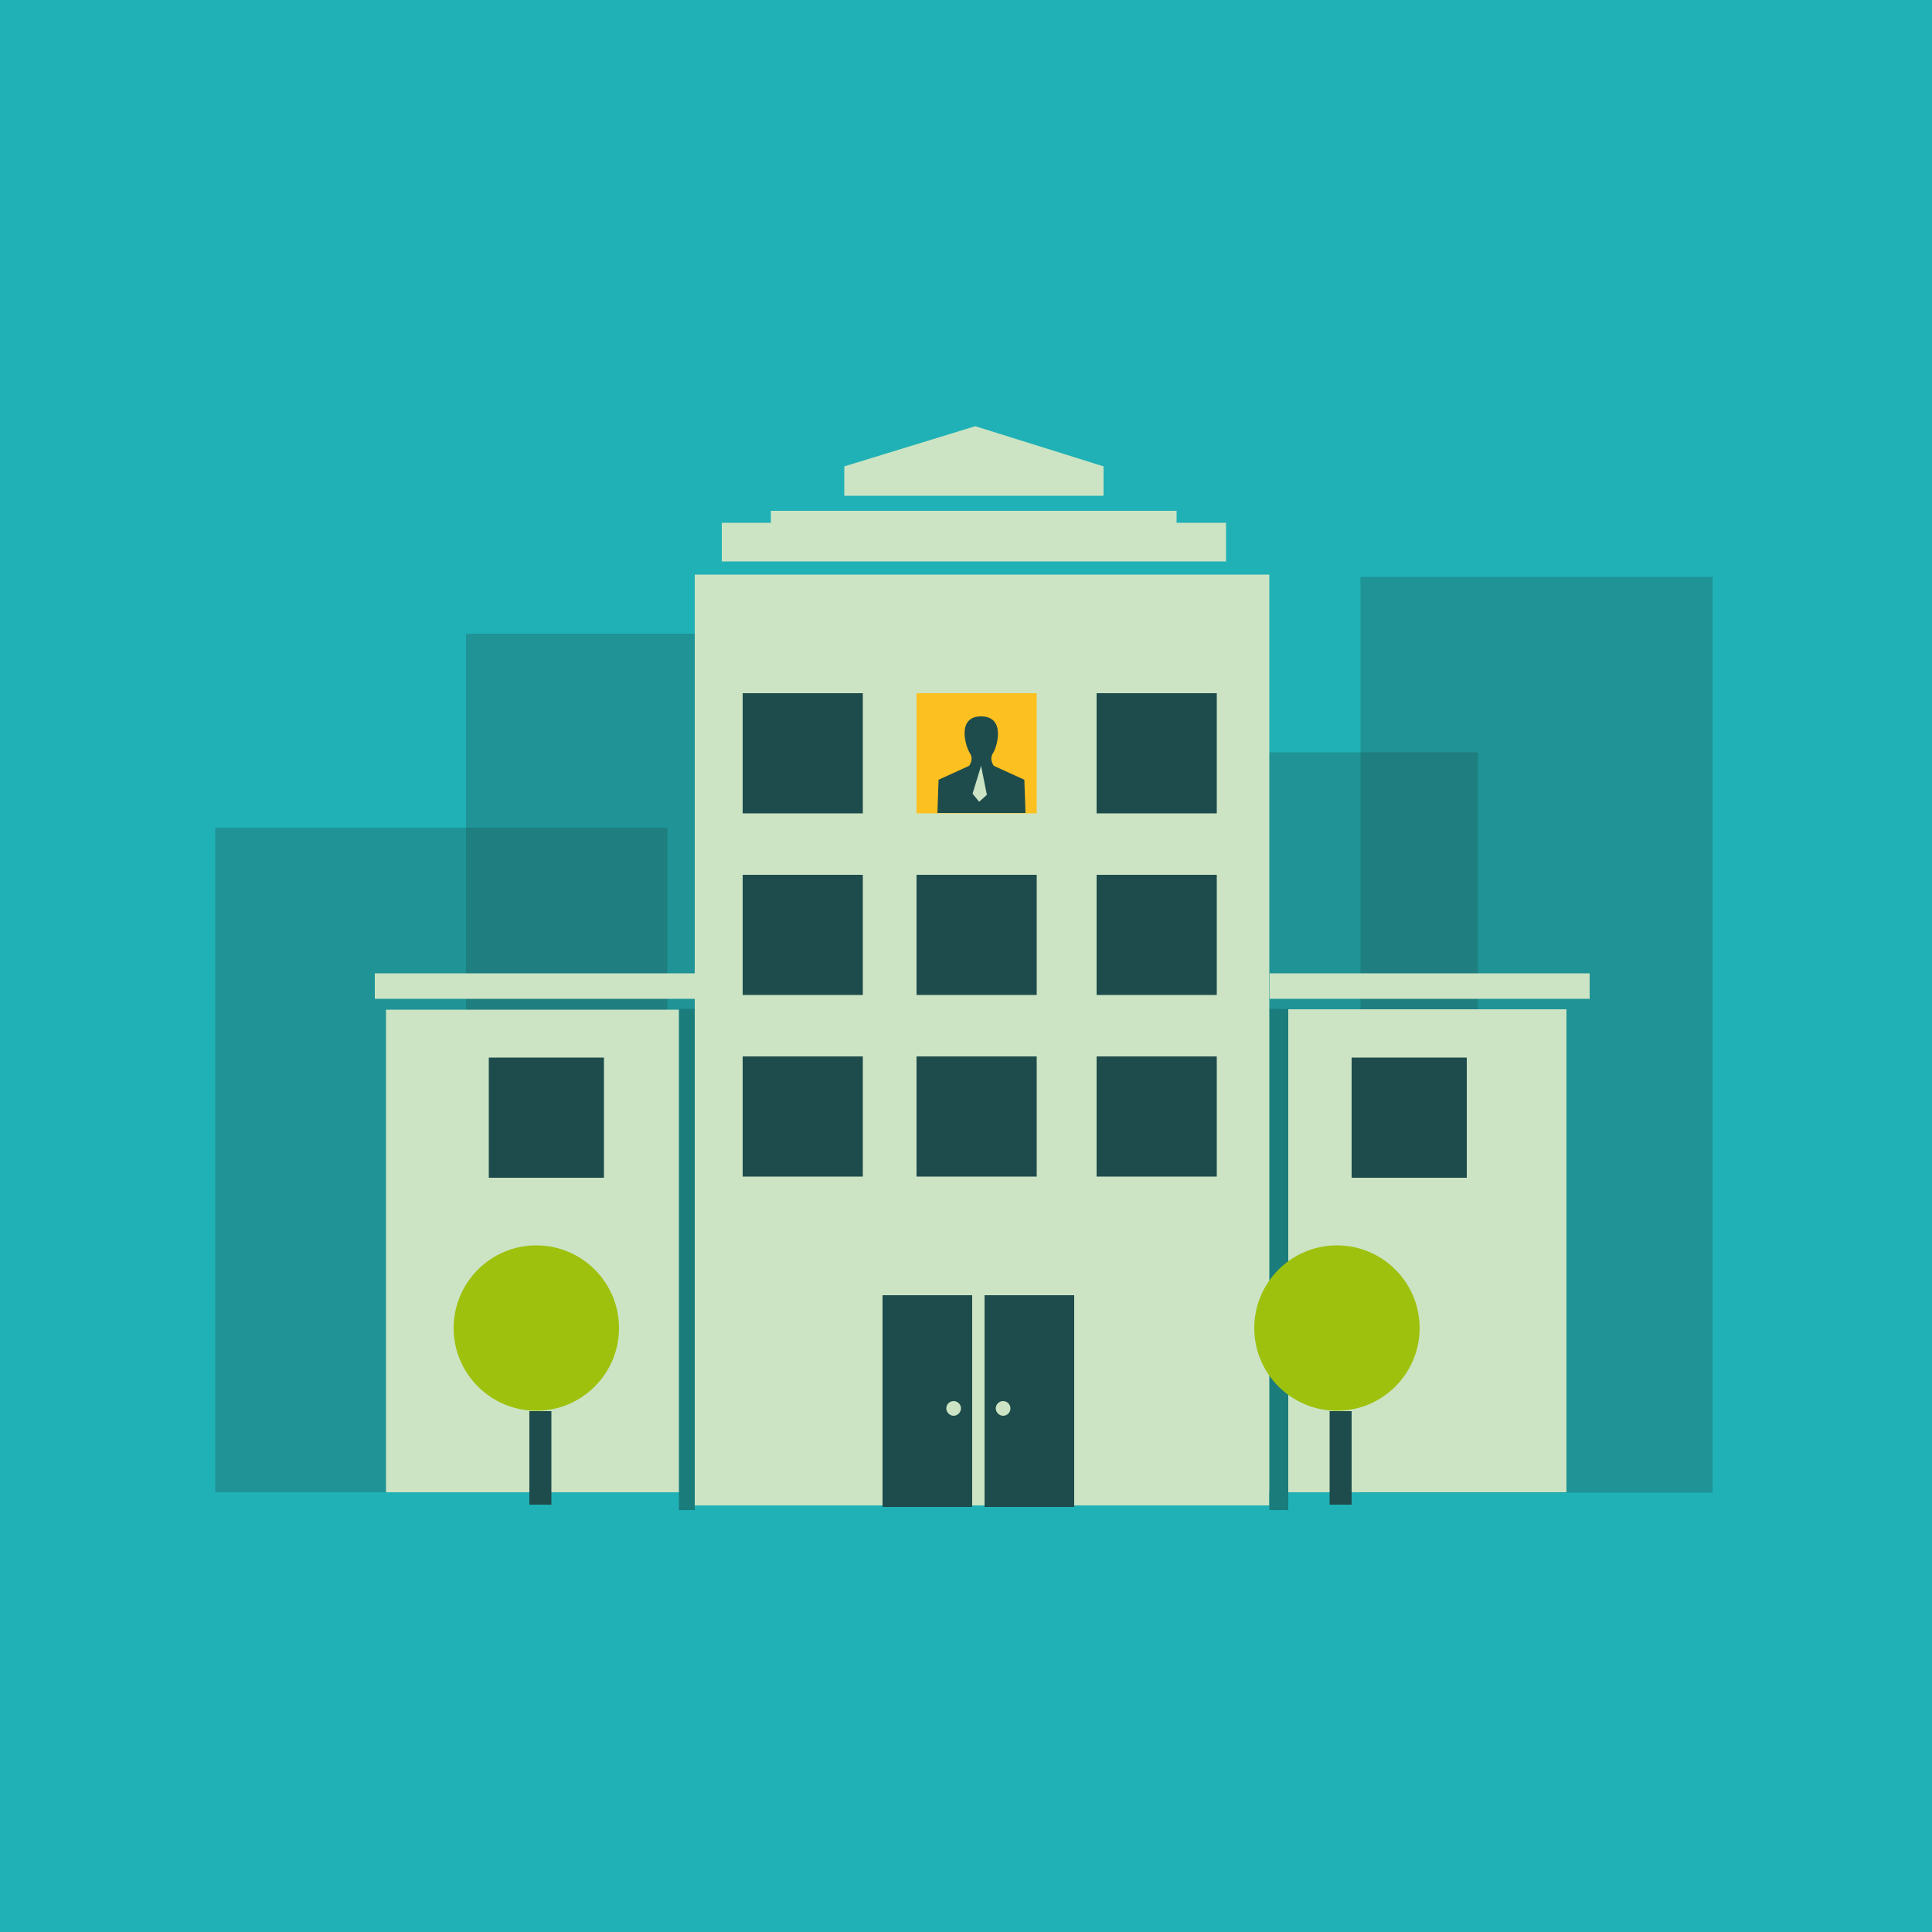<?xml version='1.0' encoding='utf-8'?>
<svg xmlns:xlink="http://www.w3.org/1999/xlink" xmlns="http://www.w3.org/2000/svg" version="1.1" id="Layer_1" x="0px" y="0px" viewBox="0 0 500 500" style="enable-background:new 0 0 500 500;"> <style type="text/css"> .st0{fill:#1FB1B5;} .st1{opacity:0.3;} .st2{fill:#1E4C4C;} .st3{fill:#CCE4C4;} .st4{fill:#FCC020;} .st5{clip-path:url(#SVGID_2_);} .st6{fill:#9EC10D;} .st7{fill-rule:evenodd;clip-rule:evenodd;fill:#1A7C7B;} .st8{fill-rule:evenodd;clip-rule:evenodd;fill:#CCE4C4;} </style> <rect class="st0" width="500" height="500"/> <g> <g class="st1"> <path class="st2" d="M55.7,386.2c50.5,0,79.1,0,117,0V214.2h-117V386.2z"/> </g> <g class="st1"> <path class="st2" d="M120.6,337.7c29.1,0,45.6,0,67.4,0V164h-67.4V337.7z"/> </g> <g class="st1"> <path class="st2" d="M352.1,386.3c39.3,0,61.6,0,91.1,0v-237h-91.1V386.3z"/> </g> <g class="st1"> <path class="st2" d="M265.5,383.1c50.5,0,79.1,0,117,0V194.7h-117V383.1z"/> </g> <g> <path class="st3" d="M179.8,389.6c64.1,0,100.5,0,148.7,0V148.7H179.8V389.6z"/> </g> <g> <path class="st3" d="M99.9,386.2c34.8,0,54.5,0,80.6,0V261.3H99.9V386.2z"/> </g> <g> <path class="st3" d="M324.8,386.2c34.8,0,54.5,0,80.6,0v-125h-80.6V386.2z"/> </g> <g> <rect x="192.2" y="179.4" class="st2" width="31.1" height="31.1"/> </g> <g> <rect x="237.2" y="179.4" class="st4" width="31.1" height="31.1"/> </g> <g> <rect x="192.2" y="226.4" class="st2" width="31.1" height="31.1"/> </g> <g> <rect x="237.2" y="226.4" class="st2" width="31.1" height="31.1"/> </g> <g> <rect x="192.2" y="273.4" class="st2" width="31.1" height="31.1"/> </g> <g> <rect x="237.2" y="273.4" class="st2" width="31.1" height="31.1"/> </g> <g> <rect x="126.5" y="273.7" class="st2" width="29.8" height="31.1"/> </g> <g> <rect x="349.8" y="273.7" class="st2" width="29.8" height="31.1"/> </g> <g> <rect x="228.4" y="335.2" class="st2" width="23.2" height="54.8"/> </g> <g> <rect x="254.8" y="335.2" class="st2" width="23.2" height="54.8"/> </g> <g> <rect x="283.8" y="179.4" class="st2" width="31.1" height="31.1"/> </g> <g> <rect x="283.8" y="226.4" class="st2" width="31.1" height="31.1"/> </g> <g> <rect x="283.8" y="273.4" class="st2" width="31.1" height="31.1"/> </g> <g> <rect x="186.8" y="135.3" class="st3" width="130.5" height="10"/> </g> <g> <rect x="199.5" y="132.2" class="st3" width="105" height="10"/> </g> <g> <polygon class="st3" points="218.5,120.7 252.4,110.3 285.6,120.7 285.6,128.3 218.5,128.3 "/> </g> <g> <defs> <rect id="SVGID_1_" x="237.2" y="179.4" width="31.1" height="31.1"/> </defs> <clipPath id="SVGID_2_"> <use xlink:href="#SVGID_1_" style="overflow:visible;"/> </clipPath> <g class="st5"> <path class="st2" d="M263.6,222.9C263.6,222.9,263.6,222.9,263.6,222.9c0,1.1,0.1,2.2,0.2,3.2c0.1,1.7,0.2,3.5,0.2,5.2 c0,0.1-0.1,0.3-0.1,0.4c-0.1,0.3-0.2,0.5-0.2,0.8c0,0.3,0.1,0.5,0.5,0.4c0.3-0.1,0.6-0.1,0.8,0c0.9,0.2,1,0.1,1.1-0.8 c0.1-0.8,0.1-1.7-0.3-2.5c-0.2-0.5-0.4-0.9-0.5-1.4c-0.2-0.7-0.3-1.4-0.4-2.1c-0.2-0.9-0.5-1.9-0.8-2.8 C263.9,223.2,263.7,223,263.6,222.9z"/> </g> </g> <g> <path class="st2" d="M265.4,210.4l-0.3-8.6l-7.9-3.6c0,0-1.3-1.7-0.2-3.3c1.1-1.7,3.3-9.5-3.1-9.5s-4,7.9-2.9,9.5 c1.1,1.7-0.2,3.3-0.2,3.3l-7.9,3.6l-0.3,8.6H265.4z"/> </g> <g> <polygon class="st3" points="253.9,198.2 251.7,205.4 253.4,207.5 255.4,205.7 "/> </g> <g> <rect x="137" y="365.2" class="st2" width="5.7" height="24.2"/> <path class="st6" d="M160.2,343.7c0-11.8-9.6-21.4-21.4-21.4c-11.8,0-21.4,9.6-21.4,21.4c0,11.8,9.6,21.4,21.4,21.4 C150.6,365.1,160.2,355.5,160.2,343.7z"/> </g> <rect x="97" y="251.9" class="st3" width="82.8" height="6.6"/> <rect x="328.6" y="251.9" class="st3" width="82.8" height="6.6"/> <rect x="175.7" y="261.1" class="st7" width="4.1" height="129.7"/> <rect x="328.5" y="261.1" class="st7" width="4.9" height="129.7"/> <g> <rect x="344.1" y="365.2" class="st2" width="5.7" height="24.2"/> <path class="st6" d="M367.4,343.7c0-11.8-9.6-21.4-21.4-21.4c-11.8,0-21.4,9.6-21.4,21.4c0,11.8,9.6,21.4,21.4,21.4 C357.8,365.1,367.4,355.5,367.4,343.7z"/> </g> <path class="st8" d="M248.7,364.5c0-1.1-0.9-1.9-1.9-1.9c-1.1,0-1.9,0.9-1.9,1.9s0.9,1.9,1.9,1.9 C247.8,366.4,248.7,365.5,248.7,364.5z"/> <path class="st8" d="M261.5,364.5c0-1.1-0.9-1.9-1.9-1.9c-1.1,0-1.9,0.9-1.9,1.9s0.9,1.9,1.9,1.9 C260.7,366.4,261.5,365.5,261.5,364.5z"/> </g> </svg>